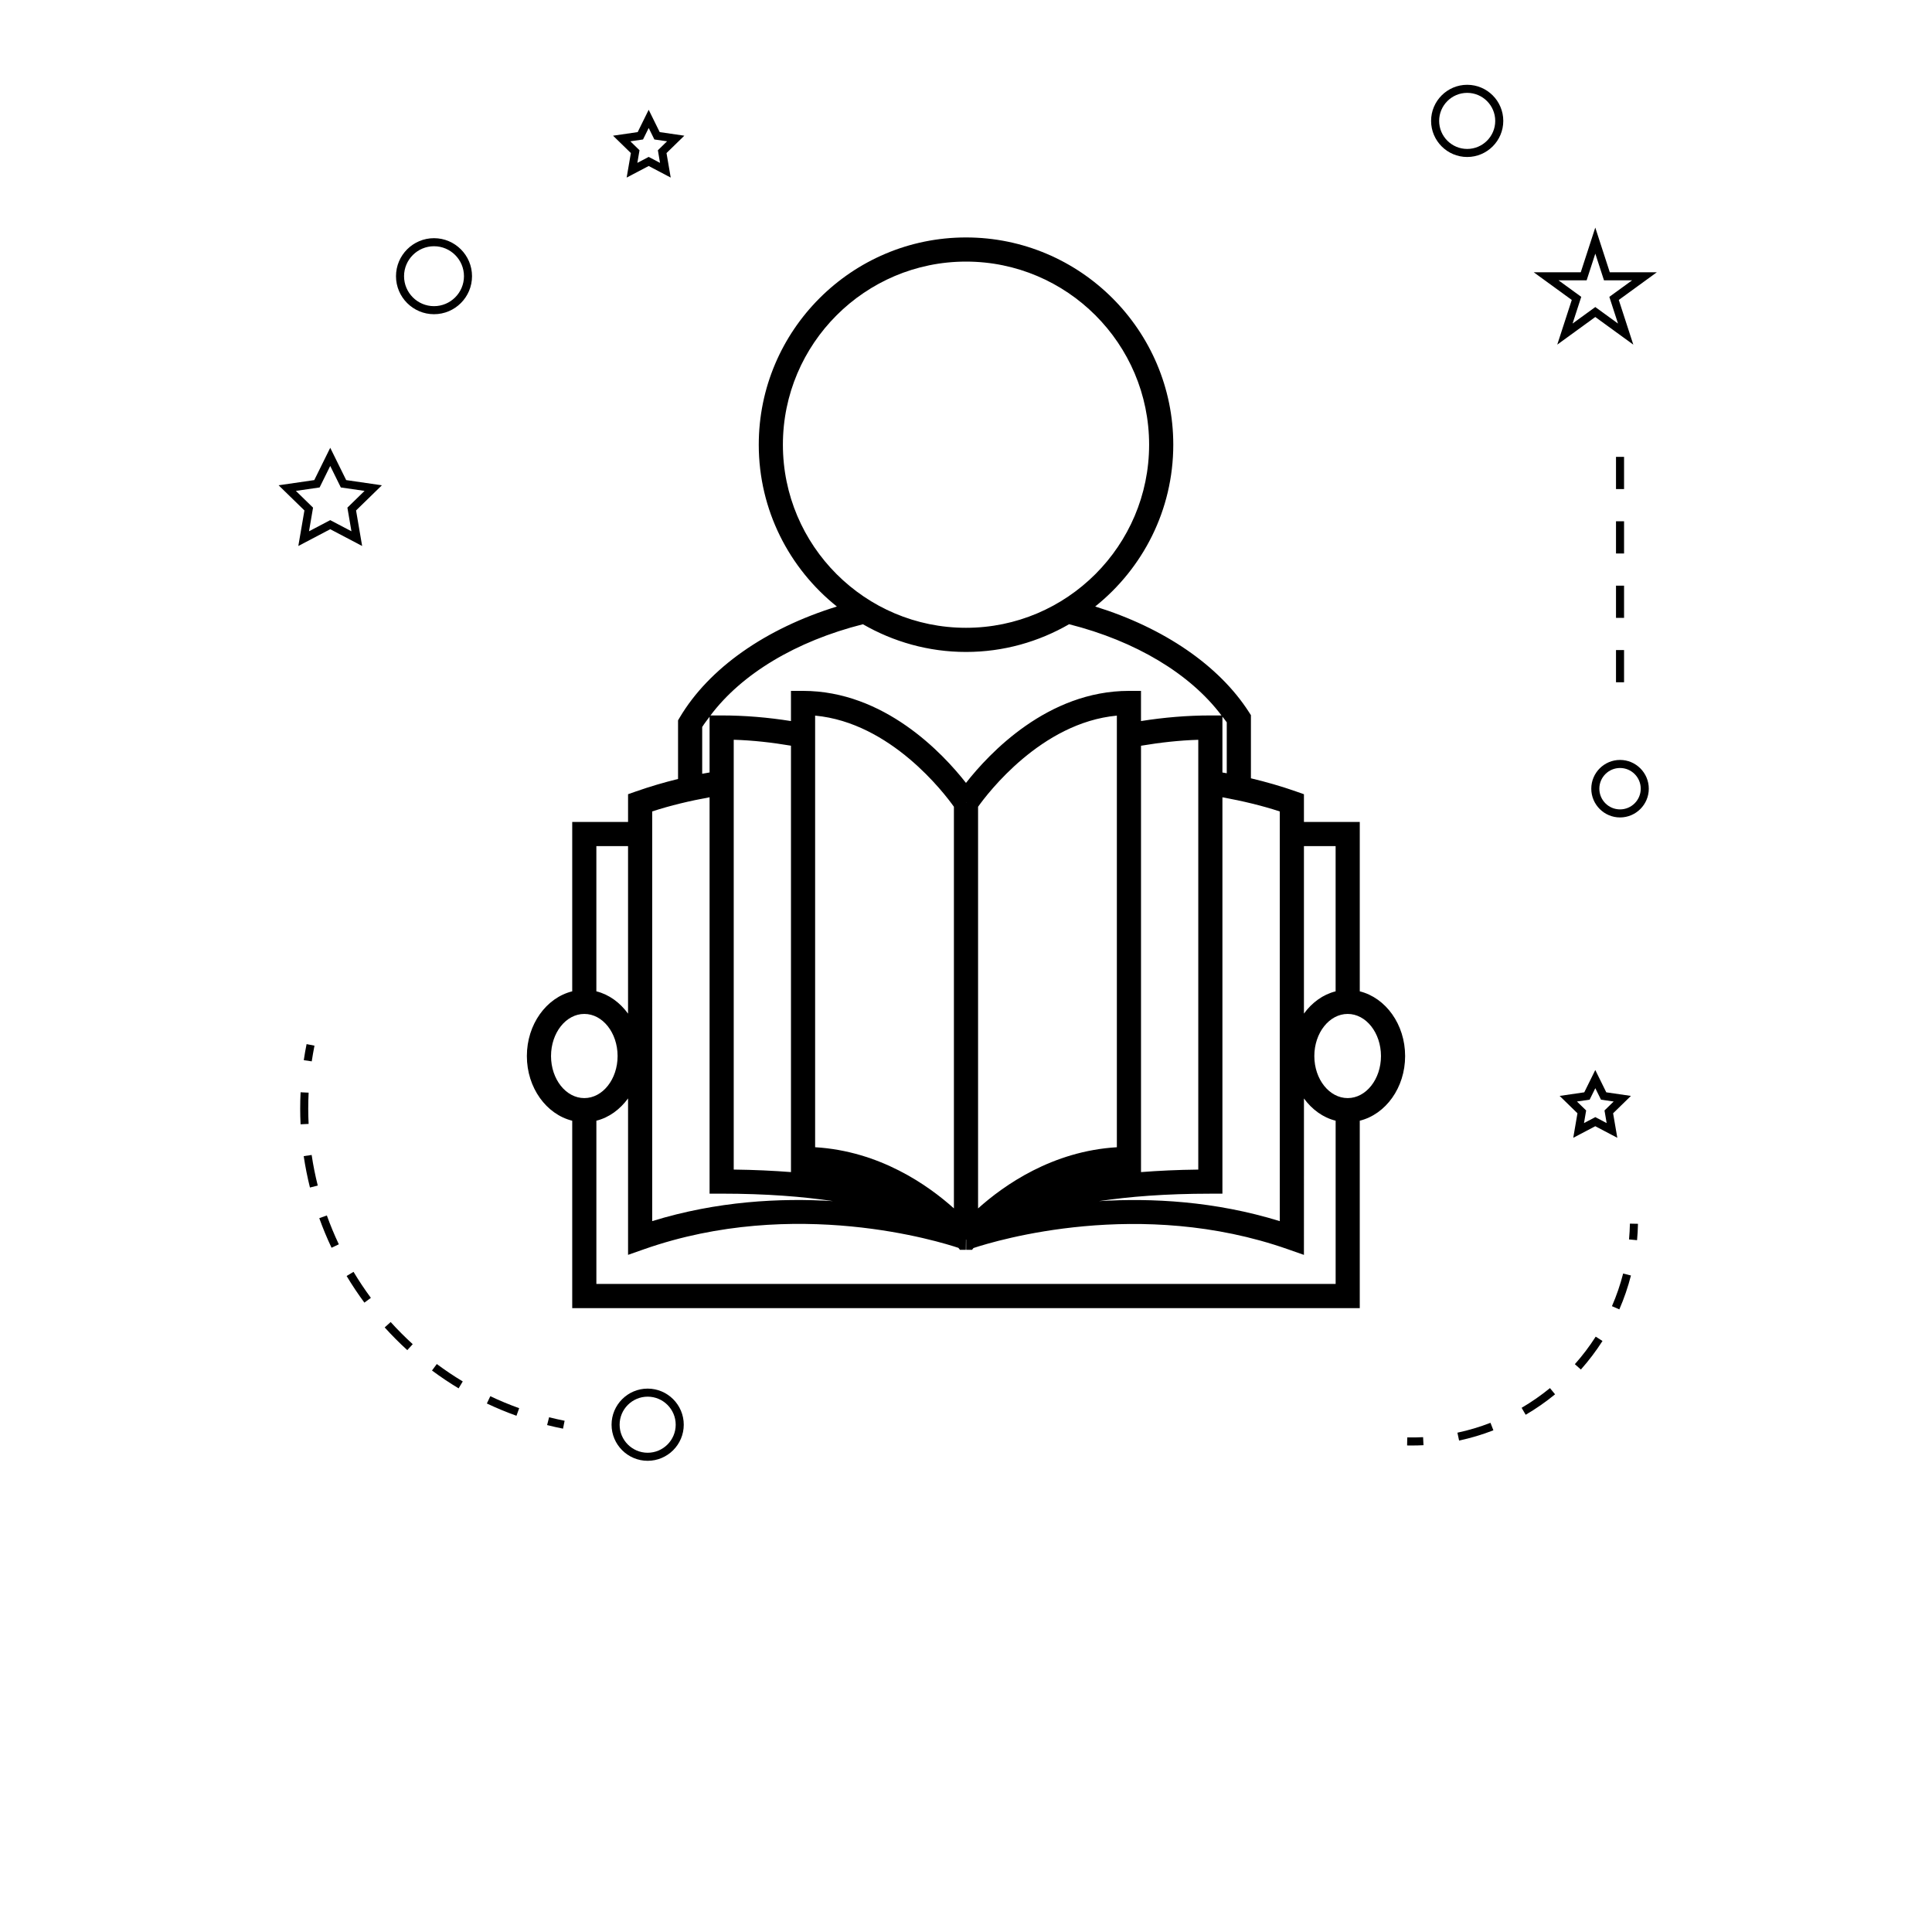 <svg width="700" height="700" viewBox="0 0 700 700" fill="none" xmlns="http://www.w3.org/2000/svg">
<g id="aprender ">
<g id="grupo">
<path id="person" d="M492.67 359.18V297.813H472.44V287.762L469.518 286.735C464.245 284.887 458.795 283.317 453.233 281.993V259.114L452.538 258.035C441.659 241.07 421.62 227.433 396.808 219.746C414.023 205.98 425.101 184.832 425.101 161.125C425.101 119.719 391.417 86.031 350.007 86.031C308.597 86.031 274.913 119.715 274.913 161.125C274.913 184.836 285.991 205.984 303.218 219.754C277.39 227.739 256.894 242.066 246.284 259.953L245.671 260.985V282.235C240.483 283.508 235.409 285.004 230.48 286.731L227.558 287.758V297.809H207.328V359.176C197.953 361.504 190.894 371.121 190.894 382.633C190.894 394.125 197.944 403.731 207.328 406.059V473.957H492.668V406.055C502.043 403.735 509.102 394.121 509.102 382.629C509.102 371.129 502.047 361.504 492.668 359.18H492.67ZM472.44 306.563H483.92V359.18C479.33 360.317 475.361 363.25 472.44 367.243V306.563ZM442.905 259.661C443.413 260.349 444.003 261.001 444.479 261.708V280.165C443.96 280.071 443.428 279.985 442.905 279.891V259.661ZM442.905 432.491V288.871C450.022 290.18 457.014 291.816 463.69 294.004V442.444C440.17 435.182 417.303 434.01 398.174 435.194C409.096 433.561 422.322 432.495 438.529 432.495L442.905 432.491ZM354.374 437.827V292.307C357.823 287.448 377.265 261.834 404.659 259.284V415.664C381.288 417.07 363.772 429.391 354.374 437.832V437.827ZM413.409 424.675V270.195C420.3 269.035 427.241 268.246 434.159 268.043V423.763C426.636 423.849 419.764 424.177 413.409 424.673V424.675ZM283.659 161.125C283.659 124.543 313.421 94.781 350.003 94.781C386.585 94.781 416.347 124.543 416.347 161.125C416.343 197.707 386.577 227.465 349.995 227.465C313.413 227.465 283.659 197.707 283.659 161.125ZM312.651 226.176C323.663 232.524 336.397 236.215 350.003 236.215C363.605 236.215 376.339 232.524 387.358 226.168C411.514 232.281 431.253 244.164 442.565 259.219H438.53C430.178 259.219 421.753 259.93 413.405 261.254V250.32H409.03C379.635 250.32 358.409 272.914 349.995 283.668C341.585 272.91 320.35 250.32 290.956 250.32H286.581V261.254C278.241 259.926 269.815 259.219 261.464 259.219H257.421C268.73 244.153 288.378 232.317 312.651 226.176H312.651ZM350.194 290.86H350.096L350.073 290.836L350.108 290.809L350.194 290.86ZM349.932 290.848V290.86H349.909L349.932 290.848ZM345.62 292.301V437.821C336.221 429.388 318.71 417.059 295.335 415.661V259.281C322.73 261.828 342.171 287.445 345.62 292.301V292.301ZM286.585 270.188V424.668C280.225 424.18 273.362 423.844 265.843 423.758V268.028C272.761 268.231 279.702 269.02 286.585 270.18V270.188ZM254.417 263.407C255.21 262.13 256.182 260.915 257.093 259.681V279.88C256.202 280.036 255.303 280.184 254.417 280.352V263.407ZM236.304 293.997C242.976 291.81 249.972 290.169 257.093 288.864V432.484H261.468C277.679 432.484 290.909 433.559 301.827 435.184C282.694 434 259.823 435.172 236.3 442.434L236.304 293.997ZM216.074 306.559H227.554V367.266C224.636 363.258 220.663 360.317 216.074 359.176V306.559ZM199.648 382.629C199.648 374.219 205.054 367.367 211.707 367.367C218.355 367.367 223.766 374.211 223.766 382.629C223.766 391.024 218.36 397.859 211.707 397.859C205.054 397.859 199.648 391.023 199.648 382.629ZM483.918 465.199H216.078V406.051C220.668 404.914 224.636 401.973 227.558 397.973V454.657L233.386 452.61C288.074 433.407 340.816 449.981 347.256 452.126L347.811 452.833H349.936L349.986 449.04L350.061 449.208V452.837H352.193L352.701 452.188C361.205 449.376 413.037 433.809 466.611 452.622L472.439 454.669L472.447 398.001C475.369 401.989 479.342 404.919 483.927 406.051V465.199L483.918 465.199ZM488.293 397.859C481.625 397.859 476.207 391.027 476.207 382.629C476.207 374.219 481.633 367.367 488.293 367.367C494.941 367.367 500.352 374.211 500.352 382.629C500.352 391.024 494.942 397.859 488.293 397.859Z" fill="black"/>
<path id="Vector" d="M234.66 503.12C227.449 503.12 221.582 508.987 221.582 516.198C221.582 523.409 227.449 529.276 234.66 529.276C241.871 529.276 247.738 523.409 247.738 516.198C247.738 508.987 241.871 503.12 234.66 503.12ZM234.66 526.358C229.058 526.358 224.5 521.796 224.5 516.198C224.5 510.596 229.063 506.038 234.66 506.038C240.262 506.038 244.82 510.601 244.82 516.198C244.82 521.8 240.258 526.358 234.66 526.358Z" fill="black"/>
<path id="Vector_2" d="M119.65 162.24L113.869 173.947L100.943 175.826L110.298 184.943L108.087 197.822L119.649 191.744L131.211 197.822L129.008 184.947L138.364 175.83L125.43 173.947L119.65 162.24ZM125.869 183.928L127.334 192.491L119.646 188.455L111.959 192.491L113.423 183.928L107.205 177.862L115.802 176.612L119.646 168.823L123.49 176.612L132.088 177.862L125.869 183.928Z" fill="black"/>
<path id="Vector_3" d="M239.02 47.863L235.032 39.777L231.043 47.863L222.118 49.164L228.575 55.457L227.051 64.34L235.032 60.144L243.012 64.34L241.489 55.457L247.946 49.164L239.02 47.863ZM239.137 59.011L235.032 56.851L230.926 59.011L231.707 54.437L228.383 51.195L232.981 50.531L235.036 46.37L237.09 50.531L241.688 51.195L238.364 54.437L239.137 59.011Z" fill="black"/>
<path id="Vector_4" d="M578 408.05L585.981 412.245L584.457 403.363L590.914 397.07L581.988 395.769L578 387.683L574.012 395.769L565.086 397.07L571.543 403.363L570.019 412.245L578 408.05ZM571.359 399.097L575.957 398.433L578.012 394.273L580.067 398.433L584.664 399.097L581.34 402.339L582.121 406.913L578.016 404.753L573.91 406.913L574.692 402.339L571.359 399.097Z" fill="black"/>
<path id="Vector_5" d="M578 82.461L572.738 98.66H555.711L569.484 108.676L564.223 124.867L578 114.855L591.777 124.867L586.515 108.676L600.288 98.66H583.261L578 82.461ZM583.09 107.555L586.234 117.227L578.004 111.246L569.773 117.227L572.918 107.555L564.687 101.571H574.867L578.012 91.895L581.156 101.571H591.336L583.09 107.555Z" fill="black"/>
<path id="Vector_6" d="M531.59 30.723C524.379 30.723 518.512 36.59 518.512 43.801C518.512 51.012 524.379 56.879 531.59 56.879C538.801 56.879 544.668 51.012 544.668 43.801C544.672 36.594 538.809 30.723 531.59 30.723V30.723ZM531.59 53.965C525.988 53.965 521.43 49.403 521.43 43.805C521.43 38.203 525.993 33.645 531.59 33.645C537.192 33.645 541.75 38.208 541.75 43.805C541.754 49.403 537.199 53.965 531.59 53.965Z" fill="black"/>
<path id="Vector_7" d="M586.97 275.34C581.224 275.34 576.552 280.012 576.552 285.758C576.552 291.504 581.224 296.176 586.97 296.176C592.716 296.176 597.388 291.504 597.388 285.758C597.388 280.012 592.708 275.34 586.97 275.34ZM586.97 293.258C582.833 293.258 579.47 289.891 579.47 285.758C579.47 281.621 582.837 278.258 586.97 278.258C591.107 278.258 594.47 281.625 594.47 285.758C594.47 289.895 591.103 293.258 586.97 293.258Z" fill="black"/>
<path id="Vector_8" d="M157.25 86.297C149.656 86.297 143.477 92.473 143.477 100.07C143.477 107.664 149.653 113.843 157.25 113.843C164.844 113.843 171.023 107.667 171.023 100.07C171.023 92.476 164.839 86.297 157.25 86.297ZM157.25 110.926C151.266 110.926 146.395 106.055 146.395 100.071C146.395 94.087 151.266 89.216 157.25 89.216C163.234 89.216 168.105 94.087 168.105 100.071C168.105 106.055 163.23 110.926 157.25 110.926Z" fill="black"/>
<path id="Vector_9" d="M198.23 516.33C200.132 516.814 202.05 517.24 203.992 517.631L204.57 514.771C202.675 514.393 200.8 513.967 198.945 513.506L198.23 516.33Z" fill="black"/>
<path id="Vector_10" d="M139.38 480.95C141.954 483.809 144.712 486.575 147.571 489.177L149.536 487.016C146.747 484.477 144.06 481.782 141.544 478.997L139.38 480.95Z" fill="black"/>
<path id="Vector_11" d="M111.68 401.64C111.68 399.734 111.727 397.82 111.821 395.894L108.91 395.753C108.813 397.718 108.766 399.687 108.766 401.64C108.766 403.554 108.813 405.46 108.906 407.355L111.817 407.214C111.723 405.363 111.68 403.507 111.68 401.64L111.68 401.64Z" fill="black"/>
<path id="Vector_12" d="M110.04 418.89C110.606 422.699 111.368 426.527 112.302 430.265L115.13 429.554C114.216 425.91 113.466 422.175 112.919 418.464L110.04 418.89Z" fill="black"/>
<path id="Vector_13" d="M156.52 496.56C159.622 498.869 162.868 501.044 166.161 503.025L167.665 500.521C164.45 498.591 161.29 496.466 158.262 494.216L156.52 496.56Z" fill="black"/>
<path id="Vector_14" d="M125.59 462.32C127.567 465.629 129.738 468.879 132.031 471.972L134.375 470.238C132.141 467.211 130.024 464.043 128.094 460.816L125.59 462.32Z" fill="black"/>
<path id="Vector_15" d="M176.4 508.51C179.884 510.162 183.494 511.658 187.123 512.959L188.107 510.213C184.568 508.948 181.049 507.483 177.646 505.873L176.4 508.51Z" fill="black"/>
<path id="Vector_16" d="M115.68 441.37C116.973 444.979 118.469 448.585 120.125 452.085L122.762 450.835C121.145 447.421 119.688 443.905 118.426 440.382L115.68 441.37Z" fill="black"/>
<path id="Vector_17" d="M113.94 378.87L111.081 378.3C110.694 380.241 110.35 382.179 110.065 384.12L112.948 384.546C113.237 382.659 113.569 380.765 113.94 378.87L113.94 378.87Z" fill="black"/>
<path id="Vector_18" d="M590.23 449.07L593.136 449.34C593.316 447.379 593.429 445.402 593.468 443.406L590.55 443.347C590.507 445.273 590.402 447.179 590.23 449.07L590.23 449.07Z" fill="black"/>
<path id="Vector_19" d="M528.05 519.09L528.655 521.942C532.874 521.043 537.05 519.793 541.085 518.231L540.031 515.512C536.152 517.02 532.117 518.219 528.051 519.09H528.05Z" fill="black"/>
<path id="Vector_20" d="M584.04 473.25L586.716 474.41C588.439 470.449 589.852 466.32 590.923 462.137L588.095 461.422C587.064 465.454 585.696 469.438 584.04 473.25V473.25Z" fill="black"/>
<path id="Vector_21" d="M570.6 494.27L572.784 496.208C575.659 492.969 578.291 489.489 580.612 485.864L578.155 484.289C575.92 487.789 573.377 491.149 570.6 494.27V494.27Z" fill="black"/>
<path id="Vector_22" d="M551.31 510.08L552.779 512.6C556.505 510.424 560.087 507.932 563.431 505.189L561.583 502.932C558.357 505.576 554.896 507.978 551.31 510.08L551.31 510.08Z" fill="black"/>
<path id="Vector_23" d="M509.88 520.8L509.821 523.718C510.38 523.73 510.942 523.734 511.501 523.734C512.931 523.734 514.349 523.699 515.759 523.624L515.614 520.714C513.712 520.808 511.814 520.843 509.88 520.8H509.88Z" fill="black"/>
<path id="Vector_24" d="M585.51 188.87H588.428V200.538H585.51V188.87Z" fill="black"/>
<path id="Vector_25" d="M585.51 212.2H588.428V223.868H585.51V212.2Z" fill="black"/>
<path id="Vector_26" d="M585.51 235.53H588.428V247.198H585.51V235.53Z" fill="black"/>
<path id="Vector_27" d="M585.51 165.53H588.428V177.198H585.51V165.53Z" fill="black"/>
</g>
</g>
</svg>
